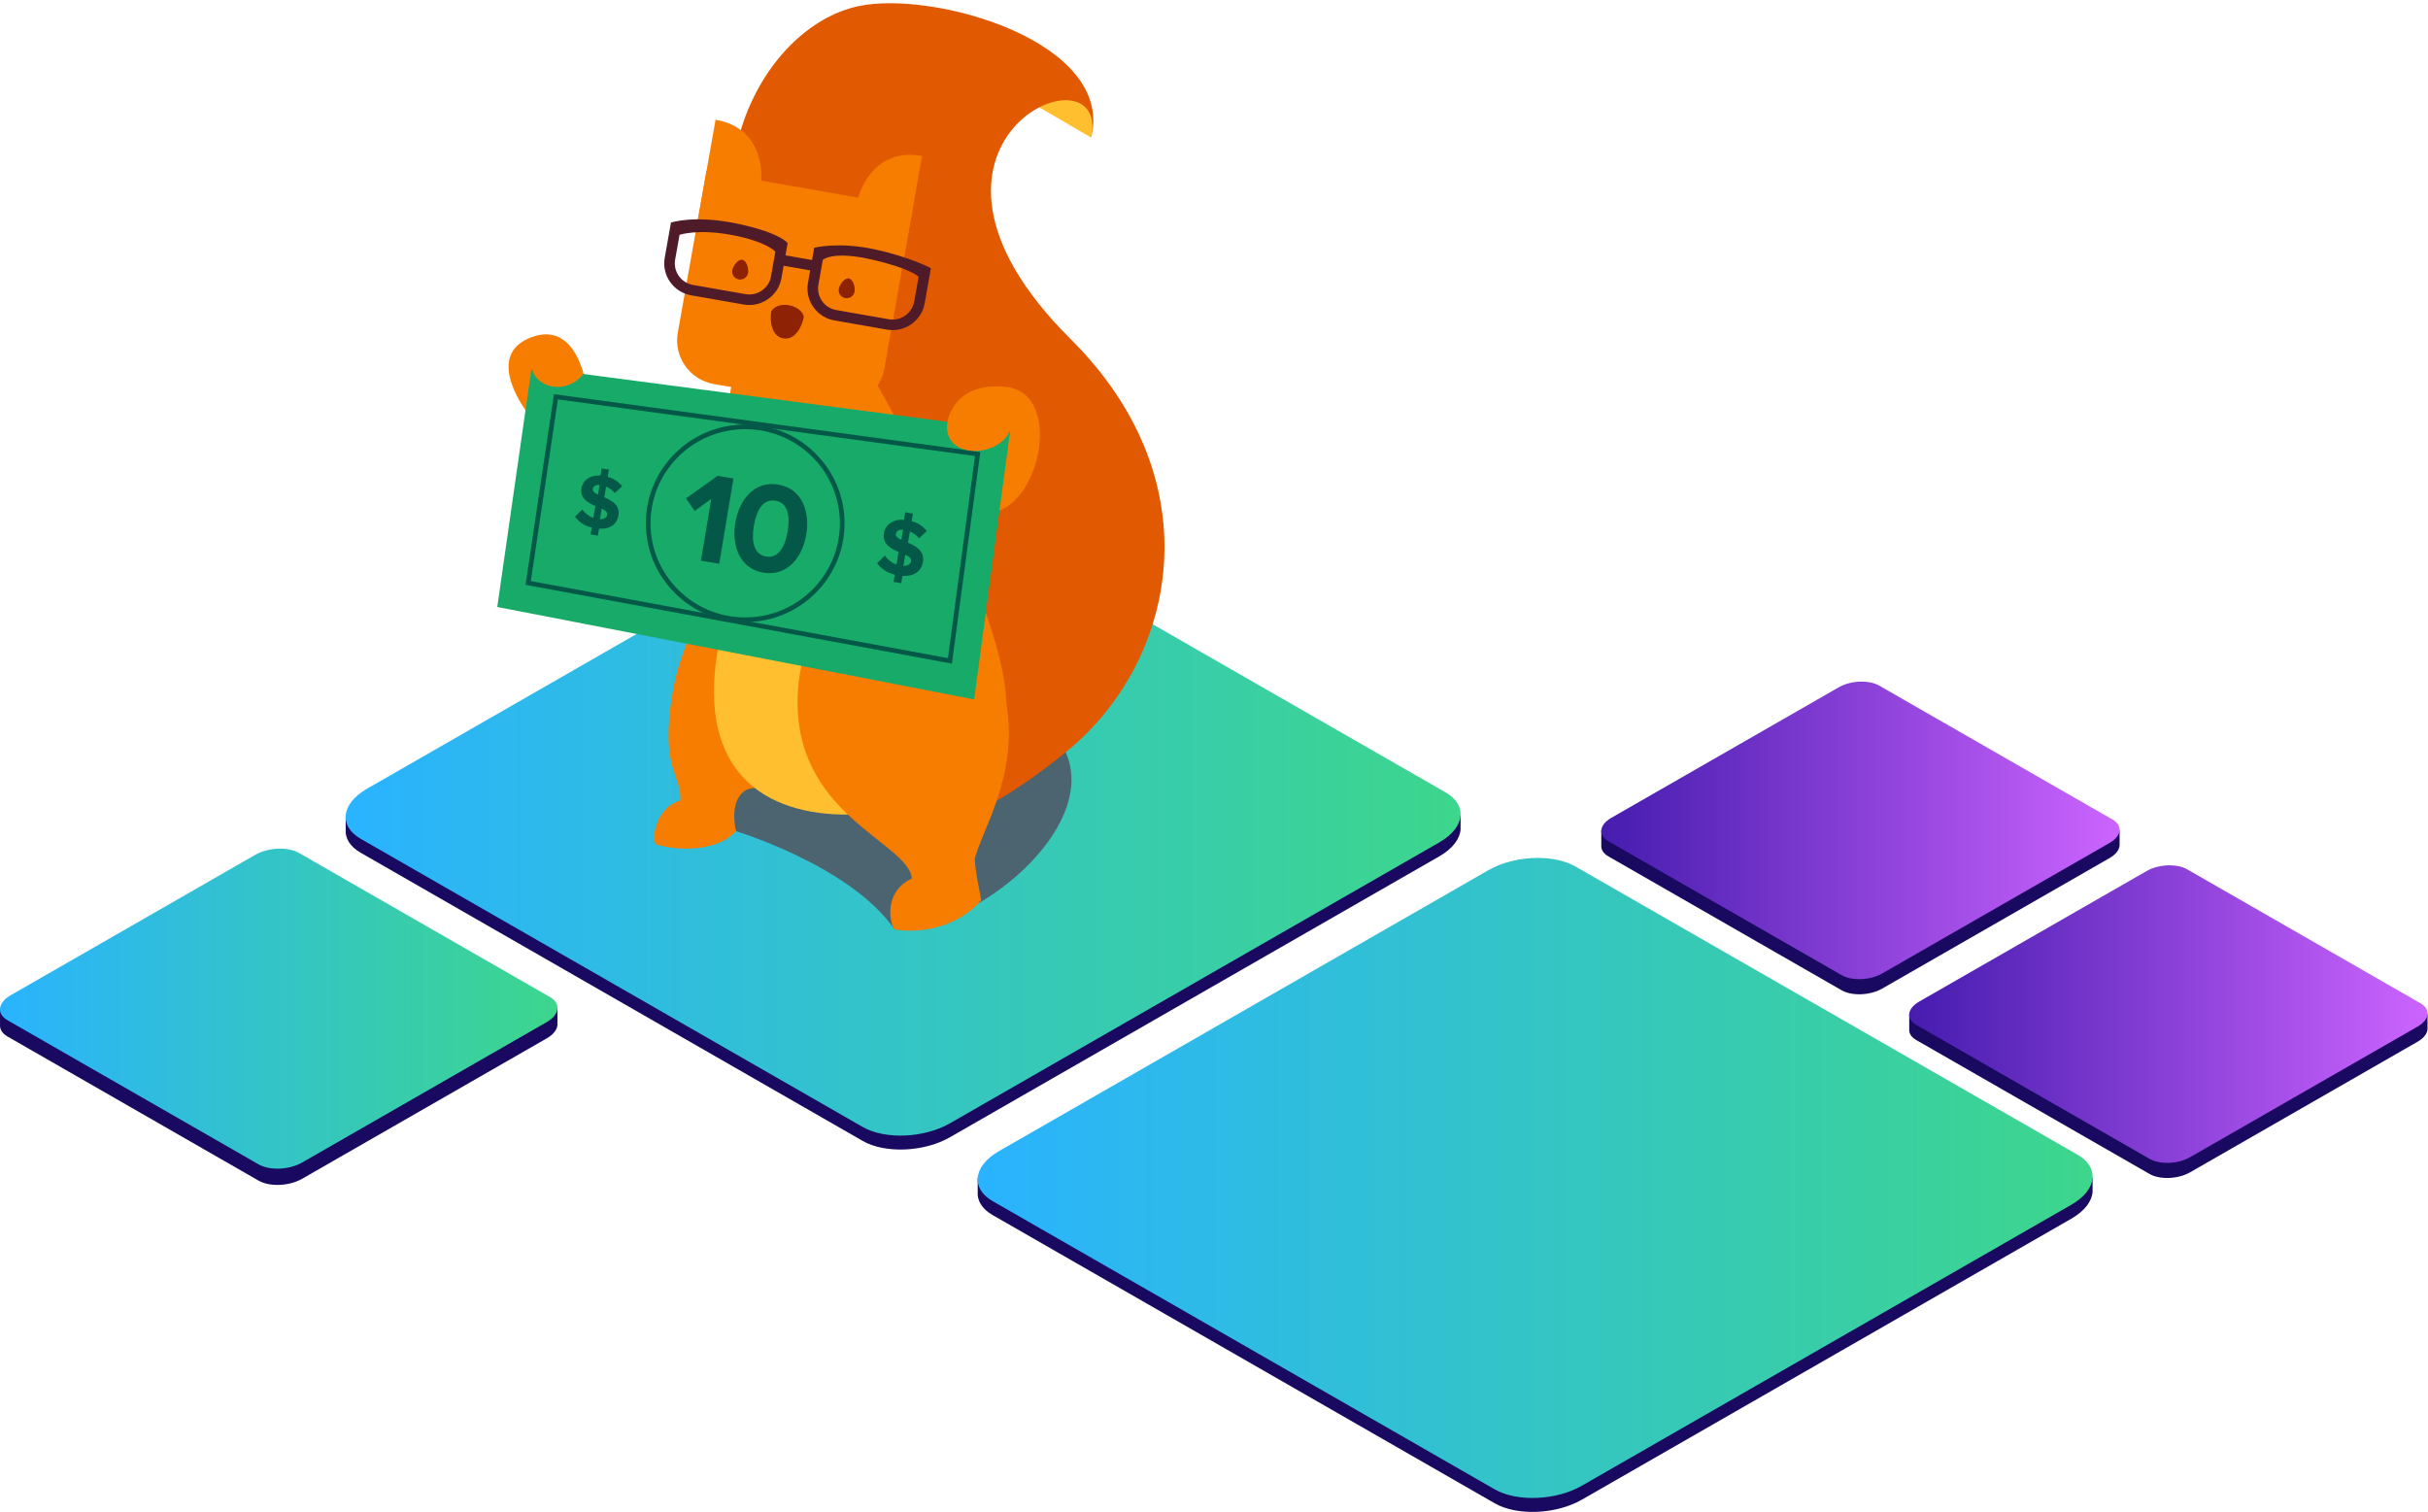 <?xml version="1.0" encoding="UTF-8"?>
<svg width="374px" height="233px" viewBox="0 0 374 233" version="1.1" xmlns="http://www.w3.org/2000/svg" xmlns:xlink="http://www.w3.org/1999/xlink">
    <!-- Generator: Sketch 57.1 (83088) - https://sketch.com -->
    <title>mains-illustration</title>
    <desc>Created with Sketch.</desc>
    <defs>
        <linearGradient x1="-0%" y1="50%" x2="100%" y2="50%" id="linearGradient-1">
            <stop stop-color="#2AB3FF" offset="0%"></stop>
            <stop stop-color="#3DD68C" offset="100%"></stop>
        </linearGradient>
        <linearGradient x1="-8.43859407e-05%" y1="50%" x2="100%" y2="50%" id="linearGradient-2">
            <stop stop-color="#2AB3FF" offset="0%"></stop>
            <stop stop-color="#3DD68C" offset="100%"></stop>
        </linearGradient>
        <linearGradient x1="-8.38392871e-07%" y1="50%" x2="100%" y2="50%" id="linearGradient-3">
            <stop stop-color="#2AB3FF" offset="0%"></stop>
            <stop stop-color="#3DD68C" offset="100%"></stop>
        </linearGradient>
        <linearGradient x1="-8.38392871e-07%" y1="50%" x2="100%" y2="50%" id="linearGradient-4">
            <stop stop-color="#461CAF" offset="0%"></stop>
            <stop stop-color="#CC64FF" offset="100%"></stop>
        </linearGradient>
    </defs>
    <g id="Desktop" stroke="none" stroke-width="1" fill="none" fill-rule="evenodd">
        <g id="LP-D-10-Bonus---How-it-works" transform="translate(-794, -88)">
            <g id="hero" transform="translate(81, -7)">
                <g id="illustration">
                    <g id="mains-illustration" transform="translate(713, 94.882)">
                        <path d="M53.246,127.908 C53.148,129.247 53.907,130.538 55.562,131.488 L132.878,175.875 C136.321,177.853 142.337,177.604 146.313,175.322 L221.699,132.042 C223.764,130.857 224.873,129.355 224.98,127.908 L224.98,125.761 L53.246,125.761 L53.246,129.34" id="Fill-1" fill="#1A0960"></path>
                        <g id="Group-5" transform="translate(52.558, 76.246)" fill="url(#linearGradient-1)">
                            <path d="M79.356,2.102 L3.969,45.381 C1.904,46.567 0.796,48.068 0.689,49.515 L0.689,49.515 C0.59,50.853 1.35,52.144 3.005,53.094 L3.005,53.094 L80.32,97.481 C83.764,99.458 89.779,99.21 93.756,96.927 L93.756,96.927 L169.141,53.648 C171.206,52.463 172.316,50.961 172.422,49.515 L172.422,49.515 C172.52,48.176 171.76,46.885 170.105,45.935 L170.105,45.935 L92.79,1.549 C91.23,0.653 89.141,0.213 86.955,0.213 L86.955,0.213 C84.315,0.213 81.531,0.853 79.356,2.102" id="Fill-3"></path>
                        </g>
                        <g id="Group-11" transform="translate(150.473, 132.088)">
                            <path d="M0.127,51.643 C0.029,52.982 0.789,54.273 2.443,55.223 L79.759,99.61 C83.203,101.588 89.218,101.34 93.194,99.057 L168.58,55.777 C170.645,54.592 171.754,53.09 171.86,51.643 L171.86,49.496 L0.127,49.496 L0.127,53.075" id="Fill-6" fill="#1A0960"></path>
                            <path d="M78.794,2.083 L3.408,45.362 C1.343,46.548 0.235,48.049 0.127,49.495 L0.127,49.495 C0.029,50.834 0.789,52.125 2.444,53.075 L2.444,53.075 L79.759,97.462 C83.202,99.44 89.218,99.192 93.193,96.908 L93.193,96.908 L168.579,53.629 C170.645,52.444 171.753,50.942 171.86,49.495 L171.86,49.495 C171.865,49.423 171.869,49.351 171.869,49.279 L171.869,49.279 L171.869,49.262 C171.869,48.008 171.102,46.811 169.544,45.916 L169.544,45.916 L92.228,1.529 C90.668,0.634 88.581,0.195 86.394,0.195 L86.394,0.195 C83.754,0.195 80.969,0.835 78.794,2.083" id="Fill-9" fill="url(#linearGradient-2)"></path>
                        </g>
                        <path d="M0.004,158.007 C-0.045,158.677 0.335,159.322 1.162,159.797 L39.82,181.991 C41.542,182.979 44.549,182.856 46.537,181.714 L84.23,160.074 C85.263,159.481 85.817,158.73 85.87,158.007 L85.87,155.502 L0.004,155.502 L0.004,158.723" id="Fill-12" fill="#1A0960"></path>
                        <g id="Group-17" transform="translate(0, 130.656)" fill="url(#linearGradient-3)">
                            <path d="M39.338,1.138 L1.644,22.779 C0.612,23.371 0.058,24.122 0.004,24.845 L0.004,24.845 C0.001,24.874 4.40536496e-13,24.903 4.40536496e-13,24.932 L4.40536496e-13,24.932 L4.40536496e-13,24.986 C0.011,25.604 0.393,26.193 1.163,26.634 L1.163,26.634 L39.82,48.829 C41.542,49.817 44.549,49.693 46.537,48.552 L46.537,48.552 L84.23,26.912 C85.263,26.319 85.817,25.568 85.871,24.845 L85.871,24.845 C85.92,24.176 85.54,23.531 84.712,23.056 L84.712,23.056 L46.054,0.861 C45.274,0.414 44.231,0.195 43.138,0.195 L43.138,0.195 C41.817,0.195 40.425,0.514 39.338,1.138" id="Fill-15"></path>
                        </g>
                        <g id="Group-68" transform="translate(76.317, 0.358)">
                            <path d="M5.043,63.515 C5.043,63.515 -1.754,54.938 5.043,51.919 C11.84,48.9 13.536,57.377 13.536,57.377 L5.581,56.333 L5.043,63.515 Z" id="Fill-18" fill="#F77D00"></path>
                            <path d="M61.495,142.951 C79.089,142.951 107.495,113.477 71.049,105.703 C21.317,95.094 37.055,127.805 37.055,127.805 C37.055,127.805 54.702,133.133 61.495,142.951" id="Fill-20" fill="#4C6370"></path>
                            <path d="M91.758,20.963 C91.758,20.963 93.412,15.26 88.394,12.51 C83.375,9.761 78.868,13.427 78.868,13.427 L91.758,20.963 Z" id="Fill-22" fill="#FFBF2E"></path>
                            <path d="M62.979,125.798 C62.979,125.798 68.508,131.45 88.04,115.476 C104.866,101.714 110.796,74.069 88.61,52.008 C57.874,21.444 94.891,6.027 91.758,20.963 C95.462,6.229 67.552,-1.81 55.841,0.723 C41.1,3.913 26.777,28.208 44.159,57.108 C61.54,86.008 74.947,124.381 62.979,125.798" id="Fill-24" fill="#E15900"></path>
                            <path d="M36.463,87.935 C36.975,73.864 33.542,57.677 38.938,54.782 C44.333,51.886 55.345,53.029 55.345,53.029 C55.345,53.029 78.305,91.325 78.69,108.005 C59.493,104.63 36.463,87.935 36.463,87.935" id="Fill-26" fill="#F77D00"></path>
                            <path d="M69.619,64.742 C69.619,64.742 70.459,58.49 78.691,59.367 C86.922,60.244 84.411,75.761 77.638,78.419 C74.276,69.705 69.619,64.742 69.619,64.742" id="Fill-28" fill="#F77D00"></path>
                            <path d="M27.246,106.688 C29.242,94.48 37.303,87.567 39.013,73.399 C39.013,73.399 57.249,109.1 54.4,116.467 C51.55,123.834 41.007,119.867 38.443,121.567 C35.879,123.267 37.055,127.805 37.055,127.805 C33.627,131.499 26.579,130.551 24.675,129.794 C24.008,128.563 24.865,124.112 28.484,123.071 C28.674,119.015 25.341,118.336 27.246,106.688" id="Fill-30" fill="#F77D00"></path>
                            <path d="M49.12,102.163 C49.12,122 52.405,122.984 54.684,125.251 C41.198,125.44 31.253,118.44 34.169,100.317 C37.193,81.528 39.53,78.343 38.937,70.943 C38.345,63.544 48.724,65.146 50.878,73.399 C53.033,81.653 49.12,95.411 49.12,102.163" id="Fill-32" fill="#FFBF2E"></path>
                            <path d="M46.592,106.221 C45.41,125.22 63.58,129.417 64.151,135.083 C59.558,137.246 60.837,142.36 61.495,142.951 C67.136,143.79 72.147,141.612 74.83,138.433 C74.755,137.967 73.641,132.69 73.876,131.859 C75.514,126.034 83.376,114.844 75.948,99.708 C67.159,81.799 47.732,87.873 46.592,106.221" id="Fill-34" fill="#F77D00"></path>
                            <path d="M64.312,31.689 L32.505,26.112 L28.088,51.019 C27.429,54.732 29.922,58.271 33.656,58.926 L51.944,62.132 C55.677,62.787 59.237,60.309 59.896,56.596 L64.312,31.689 Z" id="Fill-36" fill="#F77D00"></path>
                            <path d="M62.827,40.064 L65.715,23.782 C57.763,22.387 55.889,30.212 55.889,30.212 C55.889,30.212 54.875,38.67 62.827,40.064" id="Fill-38" fill="#F77D00"></path>
                            <path d="M31.02,34.488 L33.907,18.205 C41.859,19.599 40.928,27.588 40.928,27.588 C40.928,27.588 38.972,35.882 31.02,34.488" id="Fill-40" fill="#F77D00"></path>
                            <path d="M42.489,47.732 C42.852,47.036 43.854,46.542 45.237,46.785 C46.62,47.027 47.454,47.948 47.495,48.609 C47.251,49.984 46.189,52.213 44.333,51.887 C42.477,51.562 42.245,49.106 42.489,47.732" id="Fill-42" fill="#8D2204"></path>
                            <path d="M52.889,44.262 C52.771,44.93 53.219,45.566 53.891,45.684 C54.563,45.802 55.203,45.356 55.322,44.688 C55.44,44.02 55.099,42.775 54.428,42.658 C53.756,42.54 53.008,43.594 52.889,44.262" id="Fill-44" fill="#8D2204"></path>
                            <path d="M36.482,41.385 C36.364,42.053 36.813,42.69 37.484,42.807 C38.155,42.925 38.796,42.479 38.914,41.811 C39.033,41.144 38.692,39.899 38.021,39.781 C37.349,39.663 36.601,40.717 36.482,41.385" id="Fill-46" fill="#8D2204"></path>
                            <path d="M28.359,35.932 C28.359,35.932 31.181,34.972 36.463,35.971 C41.746,36.968 43.119,38.52 43.119,38.52 L42.443,42.341 C42.118,44.17 40.358,45.395 38.519,45.072 L30.428,43.653 C28.589,43.331 27.357,41.582 27.682,39.753 L28.359,35.932 Z M50.423,39.801 C50.423,39.801 51.873,38.353 57.937,39.735 C64.001,41.118 65.184,42.39 65.184,42.39 L64.507,46.21 C64.183,48.038 62.423,49.263 60.585,48.941 L52.493,47.522 C50.655,47.199 49.423,45.45 49.747,43.622 L50.423,39.801 Z M27.034,34.051 L26.073,39.471 C25.592,42.181 27.418,44.775 30.144,45.253 L38.236,46.671 C40.962,47.149 43.57,45.334 44.051,42.623 L44.392,40.697 L48.479,41.414 L48.138,43.34 C47.657,46.05 49.484,48.643 52.21,49.122 L60.301,50.54 C63.026,51.018 65.635,49.202 66.115,46.492 L67.076,41.072 C67.076,41.072 63.922,39.366 58.398,38.167 C52.873,36.968 49.099,37.92 49.099,37.92 L48.763,39.815 L44.676,39.098 L45.012,37.203 C45.012,37.203 43.87,35.609 37.244,34.215 C30.619,32.819 27.034,34.051 27.034,34.051 L27.034,34.051 Z" id="Fill-48" fill="#501B29"></path>
                            <polygon id="Fill-50" fill="#18AA68" points="5.581 56.332 79.301 66.014 73.738 107.508 0.28 93.266"></polygon>
                            <polygon id="Stroke-52" stroke="#035847" stroke-width="0.72" points="9.316 60.887 74.275 69.705 70.003 101.57 5.043 89.566"></polygon>
                            <polygon id="Fill-54" fill="#035847" points="33.25 76.611 30.681 78.474 29.356 76.535 34.211 73.068 36.666 73.474 34.468 86.608 31.655 86.142"></polygon>
                            <path d="M43.137,76.893 C41.236,76.578 40.212,78.33 39.806,80.752 C39.4,83.174 39.797,85.183 41.697,85.498 C43.579,85.808 44.607,84.036 45.012,81.614 C45.418,79.192 45.019,77.204 43.137,76.893 M43.552,74.411 C47.316,75.032 48.452,78.702 47.885,82.09 C47.318,85.475 45.045,88.601 41.282,87.978 C37.5,87.352 36.386,83.667 36.953,80.28 C37.52,76.893 39.77,73.785 43.552,74.411" id="Fill-56" fill="#035847"></path>
                            <path d="M64.017,86.22 C64.092,85.762 63.693,85.48 63.127,85.209 L62.837,86.938 C63.561,86.956 63.948,86.626 64.017,86.22 M62.526,82.925 L62.788,81.356 C62.145,81.313 61.754,81.58 61.68,82.024 C61.615,82.408 61.978,82.683 62.526,82.925 M62.696,88.476 L62.507,89.6 L61.326,89.405 L61.512,88.293 C60.225,87.966 59.364,87.316 58.795,86.524 L59.975,85.347 C60.366,85.907 60.967,86.438 61.774,86.725 L62.099,84.785 C60.872,84.264 59.562,83.54 59.841,81.872 C60.052,80.612 61.238,79.717 62.928,79.831 L63.12,78.682 L64.302,78.877 L64.105,80.052 C65.094,80.316 65.873,80.851 66.442,81.568 L65.246,82.689 C64.878,82.21 64.377,81.861 63.84,81.633 L63.552,83.361 C64.786,83.909 66.133,84.64 65.852,86.32 C65.625,87.678 64.551,88.592 62.696,88.476" id="Fill-58" fill="#035847"></path>
                            <path d="M17.209,79.07 C17.281,78.637 16.903,78.37 16.366,78.112 L16.092,79.751 C16.778,79.768 17.144,79.456 17.209,79.07 M15.796,75.949 L16.045,74.462 C15.435,74.422 15.065,74.674 14.995,75.094 C14.934,75.458 15.278,75.719 15.796,75.949 M15.955,81.208 L15.778,82.273 L14.659,82.088 L14.837,81.035 C13.617,80.726 12.801,80.109 12.261,79.358 L13.38,78.245 C13.75,78.774 14.319,79.277 15.084,79.549 L15.392,77.711 C14.228,77.217 12.989,76.531 13.253,74.951 C13.453,73.758 14.575,72.909 16.177,73.018 L16.359,71.929 L17.478,72.115 L17.292,73.226 C18.229,73.477 18.966,73.984 19.507,74.663 L18.373,75.727 C18.027,75.271 17.549,74.94 17.042,74.723 L16.767,76.363 C17.939,76.881 19.213,77.573 18.947,79.166 C18.731,80.453 17.715,81.319 15.955,81.208" id="Fill-60" fill="#035847"></path>
                            <path d="M53.415,80.375 C53.415,88.581 46.725,95.234 38.472,95.234 C30.219,95.234 23.528,88.581 23.528,80.375 C23.528,72.168 30.219,65.515 38.472,65.515 C46.725,65.515 53.415,72.168 53.415,80.375 Z" id="Stroke-62" stroke="#035847" stroke-width="0.72"></path>
                            <path d="M5.581,56.332 C6.049,59.465 10.84,60.74 13.536,57.377 C12.968,52.975 5.581,56.332 5.581,56.332" id="Fill-64" fill="#F77D00"></path>
                            <path d="M69.619,64.742 C68.71,70.564 77.555,70.422 79.301,66.014 C76.348,61.607 69.619,64.742 69.619,64.742" id="Fill-66" fill="#F77D00"></path>
                        </g>
                        <g id="extra" transform="translate(246.653, 104.456)">
                            <g id="Group-7">
                                <g id="Group-3" transform="translate(0, 23.54)" fill="#1A0960">
                                    <path d="M0.004,2.375 C-0.042,2.998 0.311,3.597 1.08,4.039 L37.024,24.675 C38.625,25.593 41.422,25.478 43.27,24.417 L78.317,4.297 C79.277,3.746 79.792,3.048 79.842,2.375 L79.842,0.045 L0.004,0.045 L0.004,3.041" id="Fill-1"></path>
                                </g>
                                <g id="Group-6" transform="translate(0, 0.242)" fill="url(#linearGradient-4)">
                                    <path d="M40.033,0.423 C38.828,0.435 37.566,0.732 36.576,1.301 L36.576,1.301 L1.529,21.422 C0.569,21.973 0.054,22.671 0.003,23.344 L0.003,23.344 C0.001,23.371 0,23.398 0,23.425 L0,23.425 L0,23.474 C0.01,24.05 0.366,24.597 1.081,25.007 L1.081,25.007 L37.024,45.643 C38.626,46.562 41.422,46.446 43.27,45.385 L43.27,45.385 L78.317,25.265 C79.277,24.714 79.792,24.016 79.842,23.343 L79.842,23.343 C79.887,22.721 79.534,22.121 78.765,21.679 L78.765,21.679 L42.821,1.044 C42.114,0.638 41.173,0.433 40.185,0.423 L40.185,0.423 L40.033,0.423 Z" id="Fill-4"></path>
                                </g>
                            </g>
                        </g>
                        <g id="extra-copy-2" transform="translate(294.086, 132.756)">
                            <g id="Group-7">
                                <g id="Group-3" transform="translate(0, 23.54)" fill="#1A0960">
                                    <path d="M0.004,2.375 C-0.042,2.998 0.311,3.597 1.08,4.039 L37.024,24.675 C38.625,25.593 41.422,25.478 43.27,24.417 L78.317,4.297 C79.277,3.746 79.792,3.048 79.842,2.375 L79.842,0.045 L0.004,0.045 L0.004,3.041" id="Fill-1"></path>
                                </g>
                                <g id="Group-6" transform="translate(0, 0.242)" fill="url(#linearGradient-4)">
                                    <path d="M40.033,0.423 C38.828,0.435 37.566,0.732 36.576,1.301 L36.576,1.301 L1.529,21.422 C0.569,21.973 0.054,22.671 0.003,23.344 L0.003,23.344 C0.001,23.371 0,23.398 0,23.425 L0,23.425 L0,23.474 C0.01,24.05 0.366,24.597 1.081,25.007 L1.081,25.007 L37.024,45.643 C38.626,46.562 41.422,46.446 43.27,45.385 L43.27,45.385 L78.317,25.265 C79.277,24.714 79.792,24.016 79.842,23.343 L79.842,23.343 C79.887,22.721 79.534,22.121 78.765,21.679 L78.765,21.679 L42.821,1.044 C42.114,0.638 41.173,0.433 40.185,0.423 L40.185,0.423 L40.033,0.423 Z" id="Fill-4"></path>
                                </g>
                            </g>
                        </g>
                    </g>
                </g>
            </g>
        </g>
    </g>
</svg>